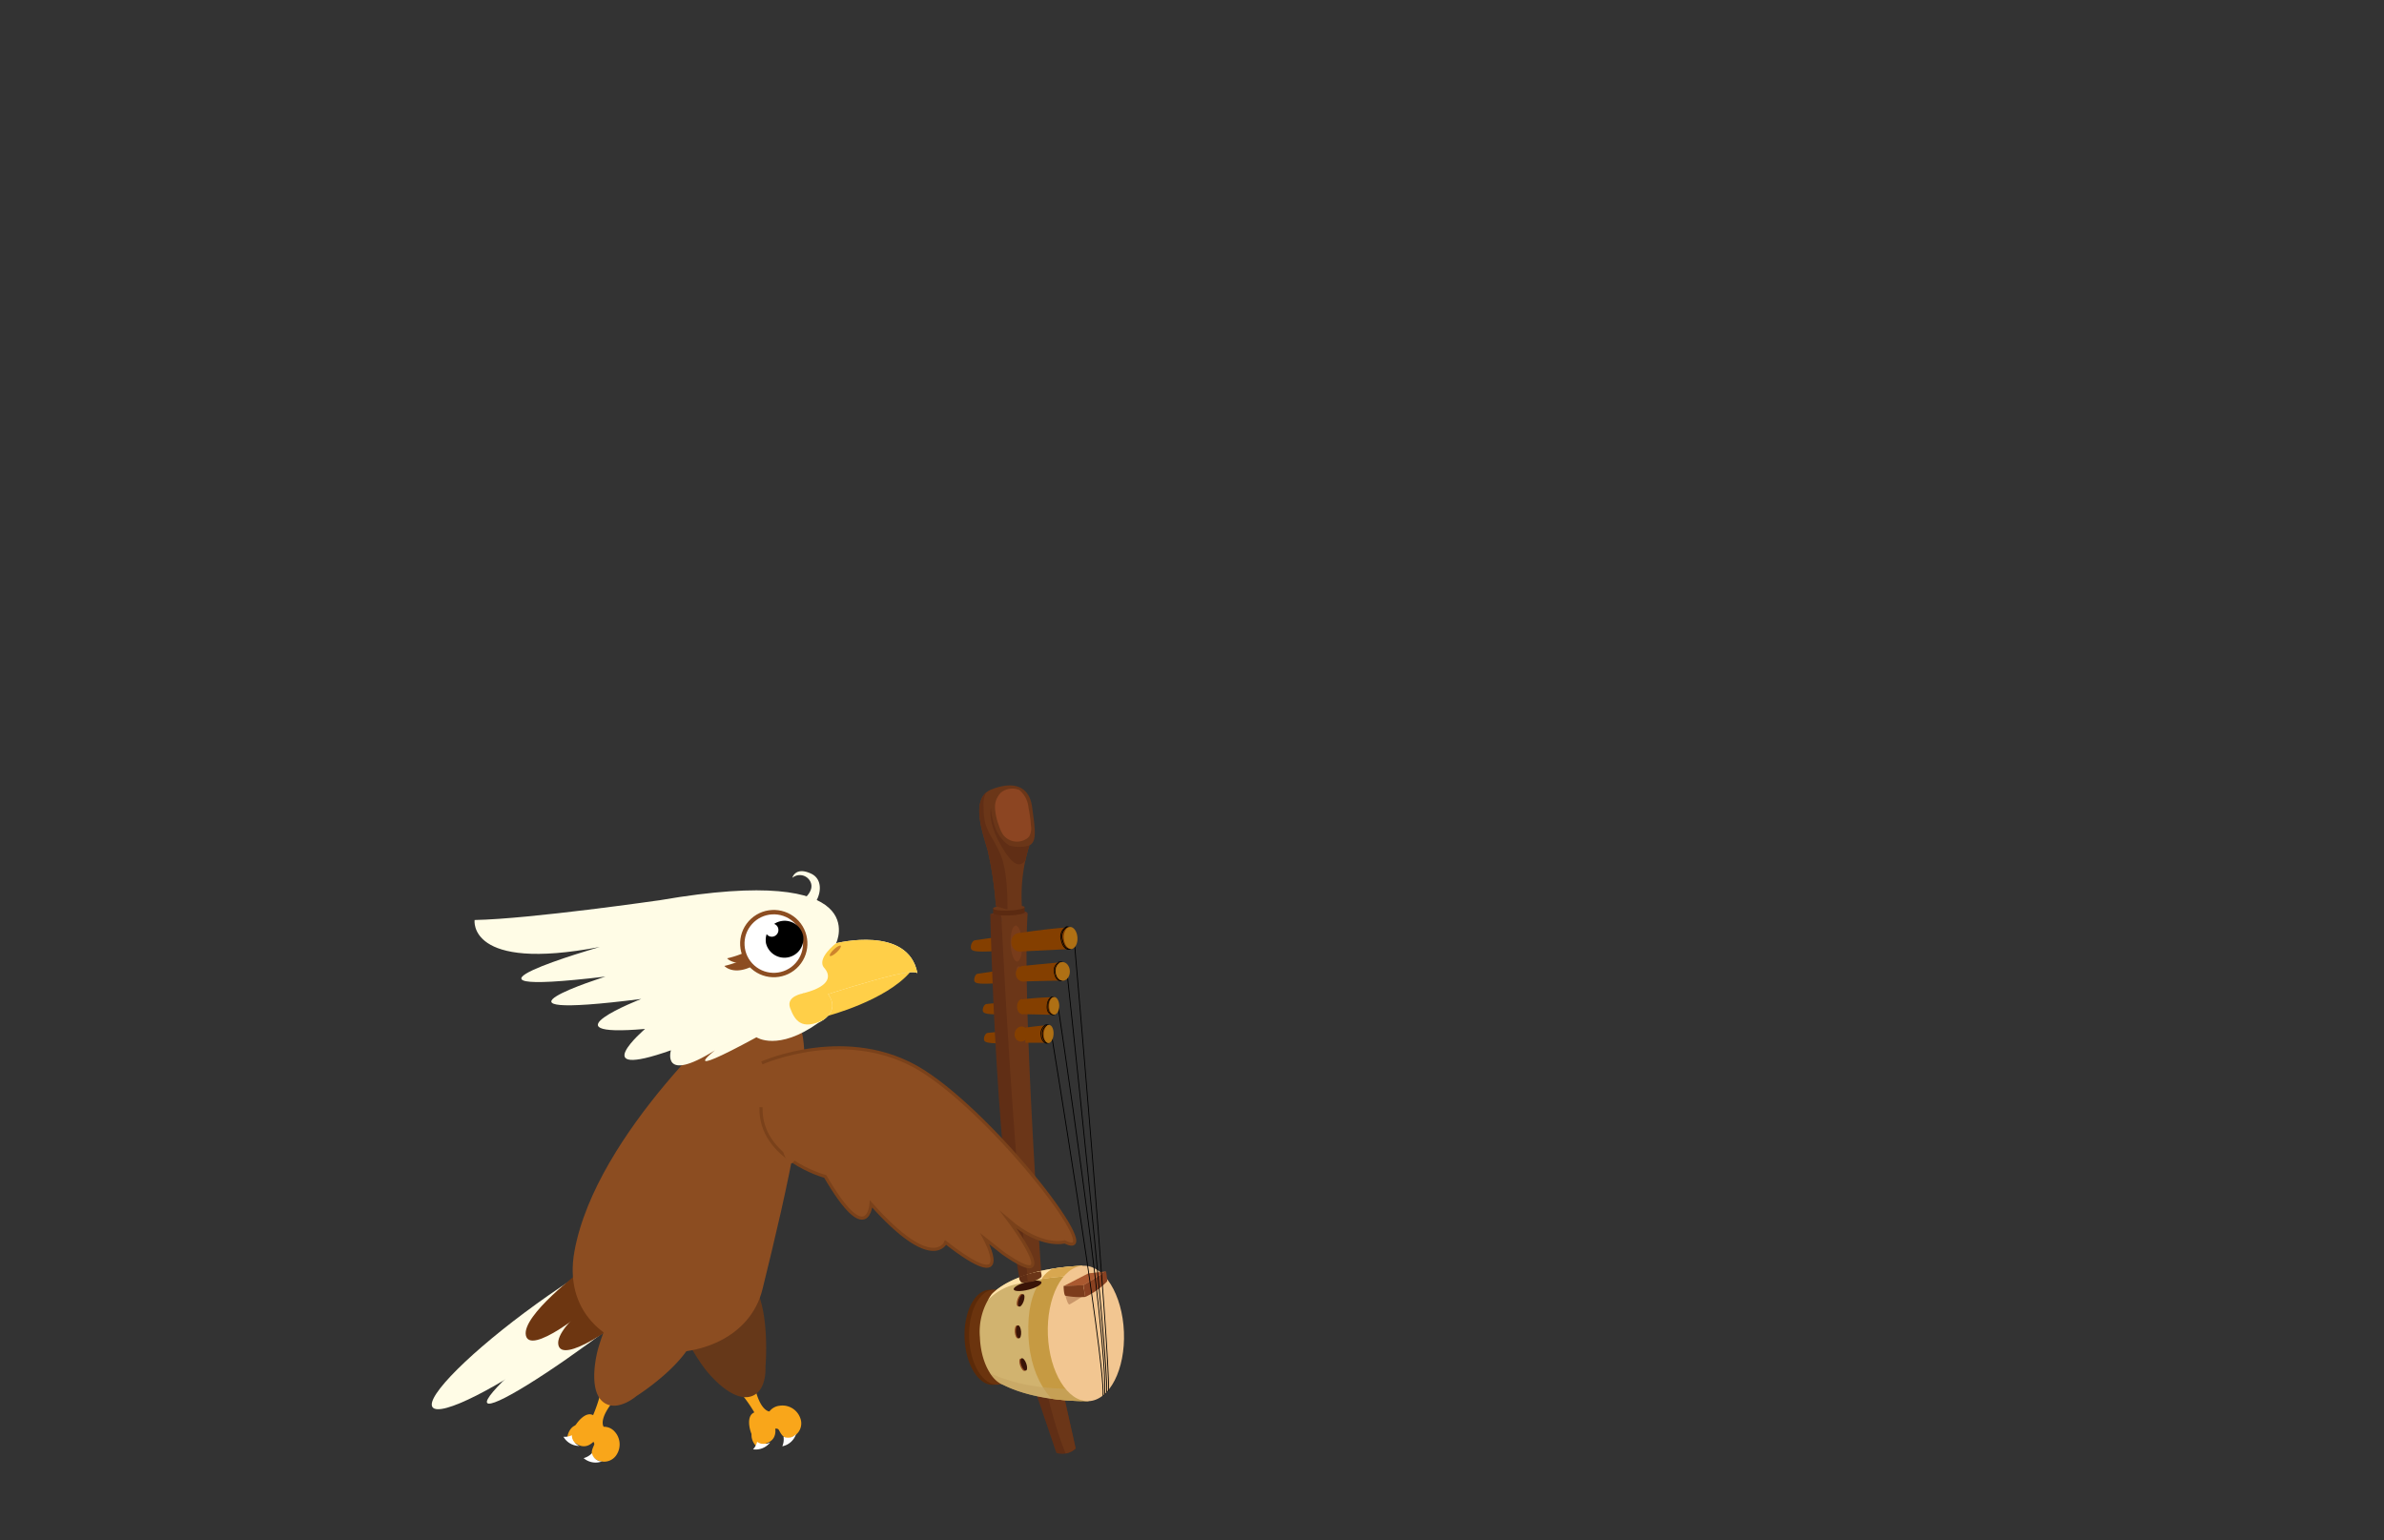 <svg id="_1" data-name="1" xmlns="http://www.w3.org/2000/svg" xmlns:xlink="http://www.w3.org/1999/xlink" viewBox="0 0 260 168"><rect x="0" y="0" width="260" height="168" fill="#333333" stroke="none"/><defs><style>.cls-1{fill:#602e15;}.cls-2{fill:#d1b36f;}.cls-3{fill:#ffe2a9;}.cls-4{fill:#6b3618;}.cls-5{fill:#fffce6;}.cls-6{clip-path:url(#clip-path);}.cls-7{fill:#843f00;}.cls-8{fill:#66321b;}.cls-9{fill:#5b2a09;}.cls-10{fill:#6b340e;}.cls-11{clip-path:url(#clip-path-2);}.cls-12{fill:#c69a42;}.cls-13{clip-path:url(#clip-path-3);}.cls-14{fill:#d8a750;}.cls-15{fill:#c6a563;opacity:0.59;}.cls-16{fill:#f2c691;}.cls-17{fill:#3a1407;}.cls-18{fill:#8c461f;}.cls-19{clip-path:url(#clip-path-4);}.cls-20{fill:#5b2a11;}.cls-21{clip-path:url(#clip-path-5);}.cls-22,.cls-23{fill:#8c4522;}.cls-23{opacity:0.41;}.cls-24,.cls-26{fill:#7c3c1c;}.cls-24{opacity:0.34;}.cls-25{fill:#aa5930;}.cls-27{fill:#894121;}.cls-28,.cls-29,.cls-33,.cls-41{fill:none;}.cls-28,.cls-29{stroke:#000;stroke-linecap:round;stroke-linejoin:round;}.cls-28{stroke-width:0.09px;}.cls-29{stroke-width:0.07px;}.cls-30{fill:#af7014;}.cls-31{fill:#f9a61a;}.cls-32,.cls-40{fill:#fff;}.cls-34{fill:#663819;}.cls-35{fill:#6d3611;}.cls-36{fill:#8c4d21;}.cls-37{fill:#ffcf48;}.cls-38{clip-path:url(#clip-path-6);}.cls-39{fill:#ce842c;}.cls-40{stroke:#8c4d21;stroke-width:0.48px;}.cls-40,.cls-41{stroke-miterlimit:10;}.cls-41{stroke:#7a411a;stroke-width:0.34px;}</style><clipPath id="clip-path"><path class="cls-1" d="M113.08,152.2l2.13,6.26a2.14,2.14,0,0,0,2.1-.48l-1.54-6.91Z"/></clipPath><clipPath id="clip-path-2"><path class="cls-2" d="M118.7,152.81l-.64-14.76c-6.26.26-8.88,2.14-9.68,2.89l0,0a1.93,1.93,0,0,0-.26.27h0a7,7,0,0,0-1.25,4.66c.1,2.56,1.18,4.65,2.54,5.17v0C113.31,153,118.7,152.81,118.7,152.81Z"/></clipPath><clipPath id="clip-path-3"><path class="cls-3" d="M106.72,143.22a6.09,6.09,0,0,1,4.15-3.17,28.24,28.24,0,0,1,6.55-.89l1.44-2.7-11.74,1.21-1.59,4.64Z"/></clipPath><clipPath id="clip-path-4"><path class="cls-4" d="M111.15,139.29a.82.82,0,0,0,.23.54c.13.09.43,0,.71,0a2.48,2.48,0,0,0,1.44-.51c.15-.18,0-.44,0-.67A9.9,9.9,0,0,0,111.15,139.29Z"/></clipPath><clipPath id="clip-path-5"><path class="cls-4" d="M109.21,99c-.37-.13-.58,0-.61-.4a39.63,39.63,0,0,0-.88-5.85c-.58-2-1.94-5.73.41-6.65s4.11-.43,4.43,1.91.56,3.8-.29,4.18a18.24,18.24,0,0,0-.82,6.69S110.92,99.6,109.21,99Z"/></clipPath><clipPath id="clip-path-6"><path class="cls-5" d="M90.31,108.43s4.33-1.41,7.33-2.12c2.09-.49,2.41-.18,2.41-.18-1-5.25-8.86-3.26-8.86-3.26s4.25-8.74-19.16-4.7c0,0-14.22,2.06-20.27,2.17,0,0-.79,5.7,13.65,2.94,0,0-19.65,5.64.62,3.23,0,0-15.59,4.91,3.9,2.44,0,0-10.91,4.25.42,3.27,0,0-6.6,5.66,2.82,2.33,0,0-1.11,3.7,4.81,0,0,0-4.4,3.43,4.52-1.42,0,0,2.33,1.58,6.75-1.57C89.25,111.54,91.8,110.48,90.31,108.43Z"/></clipPath></defs><path d="M114.28,111.73h.07s0,0,0,0l0,.06v0s0,0,0,0h-.33l-.06,0,0,0C114,111.72,114.23,111.73,114.28,111.73Z"/><path d="M114.7,108.8a.42.42,0,0,1,.16,0,.34.34,0,0,1,.12.06s0,0,.06,0,0,0,0-.06a.38.38,0,0,0-.37-.07s0,0,0,0a0,0,0,0,0,.06,0Z"/><path d="M115.44,105a.66.66,0,0,1,.46,0,0,0,0,0,0,0-.08.74.74,0,0,0-.53,0s0,0,0,0a0,0,0,0,0,.06,0Z"/><path d="M116.28,101.15a.43.43,0,0,1,.43.11h.06a0,0,0,0,0,0-.07.41.41,0,0,0-.23-.13.57.57,0,0,0-.29,0s0,.1,0,.08Z"/><path class="cls-1" d="M113.08,152.2l2.13,6.26a2.14,2.14,0,0,0,2.1-.48l-1.54-6.91Z"/><g class="cls-6"><path class="cls-4" d="M113.57,149s1.42,8,3.86,12l3.32-1.23-5-12.25Z"/></g><path class="cls-7" d="M110.54,112.37l-2.8.28a.35.35,0,0,0-.23.12.88.88,0,0,0-.2.56c0,.42.51.51,3.09.44a.33.33,0,0,0,.33-.26l.18-.71A.35.35,0,0,0,110.54,112.37Z"/><path class="cls-7" d="M110.41,109.22l-2.8.28a.35.35,0,0,0-.23.12.88.88,0,0,0-.2.56c0,.41.51.5,3.09.44a.33.33,0,0,0,.33-.26l.18-.72A.34.34,0,0,0,110.41,109.22Z"/><path class="cls-7" d="M109.43,105.79l-2.78.41a.3.3,0,0,0-.22.12.88.88,0,0,0-.18.57c0,.42.53.48,3.11.31a.34.34,0,0,0,.32-.28l.14-.72A.35.35,0,0,0,109.43,105.79Z"/><path class="cls-7" d="M109.46,102.1l-3.13.45a.41.41,0,0,0-.24.15,1,1,0,0,0-.21.64c0,.46.6.54,3.5.34a.38.38,0,0,0,.35-.31l.17-.81A.39.39,0,0,0,109.46,102.1Z"/><path class="cls-8" d="M108,99.7a9.28,9.28,0,0,1,2.54-.4c.87.09,1.52,0,1.54.39l-2.21.62Z"/><path class="cls-1" d="M109.15,99.83,108,99.7s.63,29.62,3.69,42l1.63.26-3.17-37Z"/><path class="cls-4" d="M113.94,144.19s-2.55-34.06-1.87-44.5a10.24,10.24,0,0,0-1.87.14h-1s1.62,34.17,3.74,45.38Z"/><ellipse class="cls-9" cx="108.11" cy="145.85" rx="2.91" ry="5.19" transform="translate(-5.87 4.54) rotate(-2.34)"/><ellipse class="cls-10" cx="108.61" cy="145.83" rx="2.91" ry="5.19" transform="translate(-5.87 4.56) rotate(-2.34)"/><ellipse class="cls-10" cx="108.68" cy="145.83" rx="2.55" ry="4.54" transform="translate(-5.87 4.57) rotate(-2.34)"/><path class="cls-2" d="M118.7,152.81l-.64-14.76c-6.26.26-8.88,2.14-9.68,2.89l0,0a1.93,1.93,0,0,0-.26.27h0a7,7,0,0,0-1.25,4.66c.1,2.56,1.18,4.65,2.54,5.17v0C113.31,153,118.7,152.81,118.7,152.81Z"/><g class="cls-11"><path class="cls-12" d="M121.22,137.74s-9.5-2.91-9.06,7.88,11.12,10.54,11.12,10.54Z"/><path class="cls-3" d="M106.72,143.22a6.09,6.09,0,0,1,4.15-3.17,28.24,28.24,0,0,1,6.55-.89l1.44-2.7-11.74,1.21-1.59,4.64Z"/><g class="cls-13"><path class="cls-14" d="M123.35,137s-8.29-.38-9.79,2.56l7.54-.31.91-1.9Z"/></g><path class="cls-15" d="M105.48,148.19s3.54,3.59,12.47,3.26l.08,3.06-11.37.43Z"/></g><ellipse class="cls-16" cx="118.44" cy="145.43" rx="4.15" ry="7.39" transform="translate(-5.85 4.96) rotate(-2.34)"/><ellipse class="cls-17" cx="112.4" cy="139.29" rx="1.56" ry="0.43" transform="matrix(0.97, -0.25, 0.25, 0.97, -31.78, 33.23)"/><ellipse class="cls-18" cx="111.24" cy="141.79" rx="0.71" ry="0.28" transform="translate(-59.27 200.16) rotate(-70.78)"/><ellipse class="cls-17" cx="111.37" cy="141.84" rx="0.71" ry="0.28" transform="translate(-59.22 200.3) rotate(-70.78)"/><ellipse class="cls-18" cx="110.96" cy="145.26" rx="0.28" ry="0.71" transform="translate(-10.68 8.82) rotate(-4.34)"/><ellipse class="cls-17" cx="111.09" cy="145.25" rx="0.28" ry="0.71" transform="translate(-10.68 8.83) rotate(-4.34)"/><ellipse class="cls-18" cx="111.53" cy="148.84" rx="0.28" ry="0.71" transform="translate(-43.15 45.56) rotate(-19.42)"/><ellipse class="cls-17" cx="111.66" cy="148.8" rx="0.28" ry="0.71" transform="translate(-43.12 45.6) rotate(-19.42)"/><path class="cls-4" d="M111.15,139.29a.82.82,0,0,0,.23.54c.13.09.43,0,.71,0a2.48,2.48,0,0,0,1.44-.51c.15-.18,0-.44,0-.67A9.9,9.9,0,0,0,111.15,139.29Z"/><g class="cls-19"><polygon class="cls-1" points="111.88 138.05 112.21 140.69 111.02 140.49 110.91 138.28 111.88 138.05"/></g><ellipse class="cls-20" cx="110.05" cy="99.55" rx="1.72" ry="0.29" transform="translate(-3.98 4.58) rotate(-2.34)"/><path class="cls-20" d="M108.31,99.08l0,.54,3.44-.14,0-.54S108.3,99.07,108.31,99.08Z"/><ellipse class="cls-4" cx="110.03" cy="99.01" rx="1.72" ry="0.29" transform="translate(-3.96 4.58) rotate(-2.34)"/><path class="cls-4" d="M109.21,99c-.37-.13-.58,0-.61-.4a39.63,39.63,0,0,0-.88-5.85c-.58-2-1.94-5.73.41-6.65s4.11-.43,4.43,1.91.56,3.8-.29,4.18a18.24,18.24,0,0,0-.82,6.69S110.92,99.6,109.21,99Z"/><g class="cls-21"><path class="cls-1" d="M109.84,100.26s.26-4.59-.67-6.92-1.93-2.63-1.9-5.38a2.64,2.64,0,0,1,2.3-2.91l-5.15.56.68,11.84Z"/><path class="cls-1" d="M113.36,90.54s-.07,1.49-1.09,1.67a4,4,0,0,1-2.21,0,4,4,0,0,1-1.65-2.37,6.39,6.39,0,0,1-.34-1.76s-.39,1.47,1,3.95,2.24,2.78,3,1.47A14,14,0,0,0,113.36,90.54Z"/></g><path class="cls-22" d="M109.19,86.42a2.19,2.19,0,0,0-.67,1.74,6.41,6.41,0,0,0,.42,1.88,3.88,3.88,0,0,0,.46,1,1.9,1.9,0,0,0,2.51.47,1.07,1.07,0,0,0,.35-.32,1.73,1.73,0,0,0,.18-1.1,16.36,16.36,0,0,0-.27-2,2.87,2.87,0,0,0-1-1.93A2,2,0,0,0,109.19,86.42Z"/><ellipse class="cls-23" cx="110.86" cy="102.9" rx="0.63" ry="1.96" transform="translate(-4.12 4.62) rotate(-2.34)"/><ellipse class="cls-23" cx="111.12" cy="106.03" rx="0.28" ry="0.66" transform="translate(-4.24 4.63) rotate(-2.34)"/><path class="cls-24" d="M116.15,141.07s.22,1.13.47,1.21a19.83,19.83,0,0,0,2.86-1.94Z"/><polygon class="cls-25" points="116.04 140.25 118.69 138.88 120.63 138.66 118.16 140.18 116.04 140.25"/><path class="cls-26" d="M116,140.25s0,.86.17,1.06a8.15,8.15,0,0,0,2.19.14l-.23-1.28Z"/><path class="cls-27" d="M120.63,138.66s.13.88.12,1.09a8.13,8.13,0,0,1-2.38,1.7l-.22-1.27Z"/><ellipse class="cls-7" cx="111.13" cy="102.78" rx="0.85" ry="1" transform="translate(-6.44 7.44) rotate(-3.73)"/><path class="cls-7" d="M111.07,101.78s2.46-.43,5.66-.66l.27,2.37-5.8.29Z"/><ellipse class="cls-7" cx="111.6" cy="106.2" rx="0.81" ry="0.85" transform="translate(-4.25 4.65) rotate(-2.34)"/><path class="cls-7" d="M116.21,105.81c0-.29-.42-.59-.32-.88-1.69.15-4.33.42-4.33.42l.07,1.69,4.5-.11C116,106.59,116.22,106.18,116.21,105.81Z"/><ellipse class="cls-7" cx="111.47" cy="109.79" rx="0.81" ry="0.53" transform="translate(1.47 221.06) rotate(-89.9)"/><path class="cls-7" d="M111.47,109a31,31,0,0,1,3.56-.24l0,1.92-3.6-.07Z"/><ellipse class="cls-7" cx="111.8" cy="112.91" rx="0.83" ry="0.73" transform="matrix(0.19, -0.98, 0.98, 0.19, -20.51, 200.89)"/><path class="cls-7" d="M114.09,113.08a5.93,5.93,0,0,0,0-.73c0-.16.35-.4.35-.55-1.34.09-2.61.28-2.61.28l0,1.65,2.61,0C114.4,113.55,114.08,113.3,114.09,113.08Z"/><path class="cls-28" d="M117.08,101.67s4,46.06,3.82,50"/><path class="cls-28" d="M116.29,105.31s4.61,42.63,4.41,46.51"/><path class="cls-28" d="M115.29,109.05s5.55,36.6,5.18,43"/><path class="cls-28" d="M114.53,111.92s6,36.39,5.77,40.28"/><path class="cls-28" d="M116.39,101.09a1.22,1.22,0,0,0-.51,1.43c.22,1.07.82,1,.82,1"/><path class="cls-28" d="M116.26,101.11a1.22,1.22,0,0,0-.51,1.43c.22,1.07.82,1,.82,1"/><path class="cls-29" d="M115.52,105a1,1,0,0,0-.41,1.17c.17.86.67.8.67.8"/><path class="cls-29" d="M115.41,105a1,1,0,0,0-.41,1.16c.18.87.67.8.67.8"/><ellipse class="cls-30" cx="116.76" cy="102.31" rx="0.74" ry="1.2" transform="translate(-6.4 7.8) rotate(-3.73)"/><ellipse class="cls-30" cx="115.91" cy="105.93" rx="0.77" ry="1.01" transform="translate(-4.23 4.83) rotate(-2.34)"/><path class="cls-29" d="M114.74,108.74s-.48.21-.45,1.1.69.84.69.84"/><path class="cls-29" d="M114.68,108.74s-.49.19-.49,1.08.66.86.66.86"/><ellipse class="cls-30" cx="114.99" cy="109.71" rx="0.96" ry="0.55" transform="translate(5.06 224.5) rotate(-89.9)"/><path class="cls-28" d="M114.16,111.81a1.12,1.12,0,0,0-.45,1.1c.07.8.59.87.59.87"/><path class="cls-28" d="M114,111.81a1.1,1.1,0,0,0-.45,1.1c.07.8.59.87.59.87"/><ellipse class="cls-30" cx="114.38" cy="112.78" rx="0.99" ry="0.53" transform="translate(-4.58 220.72) rotate(-86.82)"/><path class="cls-31" d="M80.63,151.76A15.54,15.54,0,0,1,83,155.45c-2,.59-.58,2.64-.06,2.49s.74-.43.51-1c0-.92,1.25-1.37,1.48-1s.62,1.45,1.82.58a1.6,1.6,0,0,0,.51-1.9A2.06,2.06,0,0,0,85,153.32a1.6,1.6,0,0,0-1.09.62s-.9,0-1.51-2.31Z"/><path class="cls-32" d="M86.82,156.4a2,2,0,0,1-1.5,1.34,1.94,1.94,0,0,0,.13-1.05A1.15,1.15,0,0,0,86.82,156.4Z"/><path class="cls-31" d="M83.71,154.82a.93.93,0,0,1,.22-.88,1.17,1.17,0,0,0-.45,1.33"/><path class="cls-33" d="M86.05,153.9a1.54,1.54,0,0,1-.89.94"/><path class="cls-33" d="M85.71,153.93a1.14,1.14,0,0,0-.5.56"/><path class="cls-33" d="M82.92,153a.52.52,0,0,1-.36.33"/><path class="cls-33" d="M83.16,153.36a.54.54,0,0,1-.37.33"/><path class="cls-34" d="M73.79,143.4a20.92,20.92,0,0,0,3.17,6c1.17,1.45,3.29,3.47,5,2.88s1.52-3.21,1.52-3.21.52-5.64-1.12-8.73c0,0-1.39-4.18-5.3-3S73.79,143.4,73.79,143.4Z"/><path class="cls-32" d="M84,157.31a2,2,0,0,1-1.87.76,1.84,1.84,0,0,0,.47-.94A1.15,1.15,0,0,0,84,157.31Z"/><path class="cls-31" d="M82.39,154a1.74,1.74,0,0,1,1.48.27c.56.53,1.45,2.77-.5,3.19-1.13.14-1.52-1.38-1.52-1.38S81.26,154.31,82.39,154Z"/><path class="cls-33" d="M84.23,155.68a1.55,1.55,0,0,1-1.28-.23"/><path class="cls-33" d="M84,155.41a1.17,1.17,0,0,0-.75-.11"/><ellipse class="cls-5" cx="59.98" cy="144.22" rx="15.8" ry="2.5" transform="translate(-73.07 62.41) rotate(-35.83)"/><ellipse class="cls-5" cx="65.74" cy="143.48" rx="15.8" ry="1.51" transform="translate(-73.19 68.61) rotate(-37.06)"/><path class="cls-35" d="M63.35,138.63s-6.43,4.82-6,7,6.38-2.31,9.05-5S66.67,136,63.35,138.63Z"/><path class="cls-35" d="M67.15,139.94s-6.63,4.53-6.26,6.71,6.47-2,9.26-4.56S70.59,137.48,67.15,139.94Z"/><path class="cls-36" d="M80.65,109.84s-15.63,13.6-18,26.63,17.92,14.67,20.51,4.13,5.92-24.47,4-28.95C87.21,111.65,85.54,105,80.65,109.84Z"/><path class="cls-31" d="M65.56,151.66A15.87,15.87,0,0,1,64,155.75c-1.68-1.23-2.44,1.14-2,1.47s.79.33,1.1-.2c.71-.6,1.85.15,1.7.55s-.77,1.38.65,1.79a1.61,1.61,0,0,0,1.82-.74A2.07,2.07,0,0,0,67,156.1a1.54,1.54,0,0,0-1.16-.49s-.58-.69.91-2.61Z"/><path class="cls-32" d="M65.65,159.39a2,2,0,0,1-2-.36,1.93,1.93,0,0,0,.91-.54A1.14,1.14,0,0,0,65.65,159.39Z"/><path class="cls-31" d="M65,156a.91.91,0,0,1,.83-.36,1.16,1.16,0,0,0-1.33.45"/><path class="cls-33" d="M67.16,157.27a1.55,1.55,0,0,1-1.29-.14"/><path class="cls-33" d="M66.93,157a1.11,1.11,0,0,0-.75,0"/><path class="cls-33" d="M66,154.24a.53.53,0,0,1-.48-.09"/><path class="cls-33" d="M65.83,154.64a.53.53,0,0,1-.48-.09"/><path class="cls-36" d="M68,141.14a21,21,0,0,0-2.83,6.18c-.44,1.8-.75,4.71.75,5.69s3.48-.74,3.48-.74,4.78-3,6.23-6.22c0,0,2.47-3.64-.89-6S68,141.14,68,141.14Z"/><path class="cls-32" d="M63.2,157.7a2,2,0,0,1-1.75-1,1.86,1.86,0,0,0,1-.2A1.16,1.16,0,0,0,63.2,157.7Z"/><path class="cls-31" d="M64.83,154.44a1.7,1.7,0,0,1,.68,1.34c-.08.76-1.3,2.84-2.82,1.54-.8-.81.16-2,.16-2S63.91,153.71,64.83,154.44Z"/><path class="cls-33" d="M64.64,156.9a1.54,1.54,0,0,1-.6-1.15"/><path class="cls-33" d="M64.73,156.57a1.14,1.14,0,0,0-.37-.66"/><path class="cls-37" d="M90.29,110.79s6.34-1.66,9-4.8l-9.1,1.43S86.83,110.19,90.29,110.79Z"/><path class="cls-5" d="M90.31,108.43s4.33-1.41,7.33-2.12c2.09-.49,2.41-.18,2.41-.18-1-5.25-8.86-3.26-8.86-3.26s4.25-8.74-19.16-4.7c0,0-14.22,2.06-20.27,2.17,0,0-.79,5.7,13.65,2.94,0,0-19.65,5.64.62,3.23,0,0-15.59,4.91,3.9,2.44,0,0-10.91,4.25.42,3.27,0,0-6.6,5.66,2.82,2.33,0,0-1.11,3.7,4.81,0,0,0-4.4,3.43,4.52-1.42,0,0,2.33,1.58,6.75-1.57C89.25,111.54,91.8,110.48,90.31,108.43Z"/><g class="cls-38"><path class="cls-37" d="M103,99.49S88,101,87.51,107.55,99,111.21,99,111.21s6.5-6.54,6.8-7.16S103,99.49,103,99.49Z"/></g><ellipse class="cls-39" cx="91.1" cy="103.71" rx="0.81" ry="0.22" transform="translate(-46.23 89.72) rotate(-42.89)"/><path class="cls-36" d="M82.21,103.38a10.36,10.36,0,0,1-2.91,1.14s.87,1,2.82.13S82.21,103.38,82.21,103.38Z"/><path class="cls-36" d="M81.86,104.21A10.06,10.06,0,0,1,79,105.35s.87,1,2.82.14S81.86,104.21,81.86,104.21Z"/><circle class="cls-40" cx="84.39" cy="102.91" r="3.43" transform="translate(-48.58 97.3) rotate(-48.23)"/><path d="M87.6,102.1a2.06,2.06,0,0,0-2.41-1.64,2,2,0,0,0-.76.31.68.68,0,0,1,.45.52.73.73,0,0,1-.57.86.71.71,0,0,1-.7-.27,2.1,2.1,0,0,0-.07,1,2.07,2.07,0,0,0,4.06-.78Z"/><path class="cls-5" d="M91.19,102.87s-2.2,1.67-1.3,2.69.42,2.15-2.54,2.83L86.73,106l2.56-3.21Z"/><path class="cls-37" d="M87.61,108.34s-1.92.29-1.44,1.59,1.21,2.53,3.64,1.3l-.92-2.46Z"/><path class="cls-5" d="M87.42,98.24s1.63-1.08.88-2.22a1.28,1.28,0,0,0-1.89-.28s.33-1.27,2.06-.45.76,3.48-.4,3.85Z"/><path class="cls-36" d="M83.09,115.93s9.47-4.25,17.57.89,20.28,21,15.45,18.63c0,0-2.48.73-6.08-2.34,0,0,6.27,8.36-.62,3.58l-2-1.58s3.49,6.46-4.28.4c0,0-1.38,3.38-8.13-4.2,0,0-.34,5-5-3,0,0-7.18-1.93-7-7.55"/><path class="cls-41" d="M83.09,115.93s9.47-4.25,17.57.89,20.28,21,15.45,18.63c0,0-2.48.73-6.08-2.34,0,0,6.27,8.36-.62,3.58l-2-1.58s3.49,6.46-4.28.4c0,0-1.38,3.38-8.13-4.2,0,0-.34,5-5-3,0,0-7.18-1.93-7-7.55"/><path class="cls-36" d="M88.08,124a1.09,1.09,0,0,1-.2.81c-.2.2-.65.11-.63-.18a2.58,2.58,0,0,1-.74,2.11.35.35,0,0,1-.26.15.42.42,0,0,1-.26-.14,3,3,0,0,1-.65-2.2,15.89,15.89,0,0,1,.58-4.28c.13-.47.31-1.37.81-1.61.67-.32.7.5.8,1A27.92,27.92,0,0,1,88.08,124Z"/></svg>